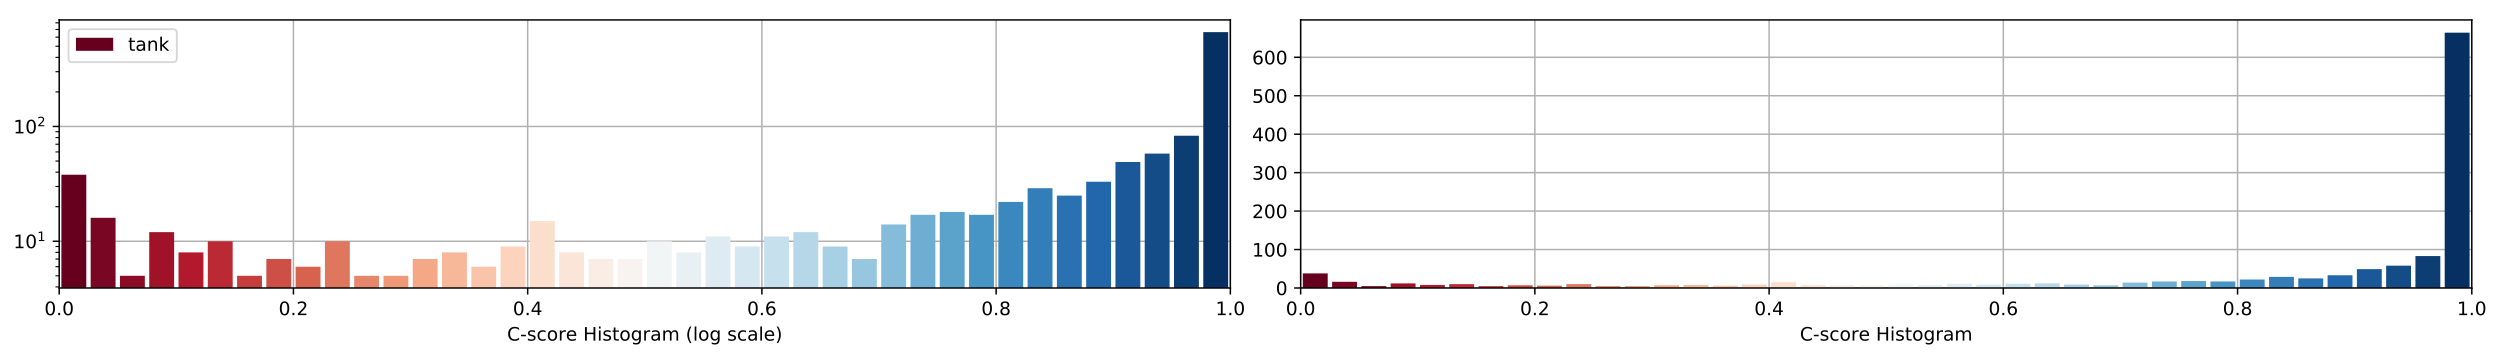 <?xml version="1.0" encoding="utf-8" standalone="no"?>
<!DOCTYPE svg PUBLIC "-//W3C//DTD SVG 1.1//EN"
  "http://www.w3.org/Graphics/SVG/1.1/DTD/svg11.dtd">
<!-- Created with matplotlib (https://matplotlib.org/) -->
<svg height="192.256pt" version="1.1" viewBox="0 0 1342.952 192.256" width="1342.952pt" xmlns="http://www.w3.org/2000/svg" xmlns:xlink="http://www.w3.org/1999/xlink">
 <defs>
  <style type="text/css">
*{stroke-linecap:butt;stroke-linejoin:round;}
  </style>
 </defs>
 <g id="figure_1">
  <g id="patch_1">
   <path d="M 0 192.256 
L 1342.952 192.256 
L 1342.952 0 
L 0 0 
z
" style="fill:#ffffff;"/>
  </g>
  <g id="axes_1">
   <g id="patch_2">
    <path d="M 31.8 154.7 
L 660.926 154.7 
L 660.926 10.7 
L 31.8 10.7 
z
" style="fill:#ffffff;"/>
   </g>
   <g id="matplotlib.axis_1">
    <g id="xtick_1">
     <g id="line2d_1">
      <path clip-path="url(#p70c5ce15f4)" d="M 31.8 154.7 
L 31.8 10.7 
" style="fill:none;stroke:#b0b0b0;stroke-linecap:square;stroke-width:0.8;"/>
     </g>
     <g id="line2d_2">
      <defs>
       <path d="M 0 0 
L 0 3.5 
" id="mbe2931ccbb" style="stroke:#000000;stroke-width:0.8;"/>
      </defs>
      <g>
       <use style="stroke:#000000;stroke-width:0.8;" x="31.8" xlink:href="#mbe2931ccbb" y="154.7"/>
      </g>
     </g>
     <g id="text_1">
      <!-- 0.0 -->
      <defs>
       <path d="M 31.781 66.406 
Q 24.172 66.406 20.328 58.906 
Q 16.5 51.422 16.5 36.375 
Q 16.5 21.391 20.328 13.891 
Q 24.172 6.391 31.781 6.391 
Q 39.453 6.391 43.281 13.891 
Q 47.125 21.391 47.125 36.375 
Q 47.125 51.422 43.281 58.906 
Q 39.453 66.406 31.781 66.406 
z
M 31.781 74.219 
Q 44.047 74.219 50.516 64.516 
Q 56.984 54.828 56.984 36.375 
Q 56.984 17.969 50.516 8.266 
Q 44.047 -1.422 31.781 -1.422 
Q 19.531 -1.422 13.062 8.266 
Q 6.594 17.969 6.594 36.375 
Q 6.594 54.828 13.062 64.516 
Q 19.531 74.219 31.781 74.219 
z
" id="DejaVuSans-48"/>
       <path d="M 10.688 12.406 
L 21 12.406 
L 21 0 
L 10.688 0 
z
" id="DejaVuSans-46"/>
      </defs>
      <g transform="translate(23.848 169.298)scale(0.1 -0.1)">
       <use xlink:href="#DejaVuSans-48"/>
       <use x="63.623" xlink:href="#DejaVuSans-46"/>
       <use x="95.41" xlink:href="#DejaVuSans-48"/>
      </g>
     </g>
    </g>
    <g id="xtick_2">
     <g id="line2d_3">
      <path clip-path="url(#p70c5ce15f4)" d="M 157.625 154.7 
L 157.625 10.7 
" style="fill:none;stroke:#b0b0b0;stroke-linecap:square;stroke-width:0.8;"/>
     </g>
     <g id="line2d_4">
      <g>
       <use style="stroke:#000000;stroke-width:0.8;" x="157.625" xlink:href="#mbe2931ccbb" y="154.7"/>
      </g>
     </g>
     <g id="text_2">
      <!-- 0.2 -->
      <defs>
       <path d="M 19.188 8.297 
L 53.609 8.297 
L 53.609 0 
L 7.328 0 
L 7.328 8.297 
Q 12.938 14.109 22.625 23.891 
Q 32.328 33.688 34.812 36.531 
Q 39.547 41.844 41.422 45.531 
Q 43.312 49.219 43.312 52.781 
Q 43.312 58.594 39.234 62.25 
Q 35.156 65.922 28.609 65.922 
Q 23.969 65.922 18.812 64.312 
Q 13.672 62.703 7.812 59.422 
L 7.812 69.391 
Q 13.766 71.781 18.938 73 
Q 24.125 74.219 28.422 74.219 
Q 39.75 74.219 46.484 68.547 
Q 53.219 62.891 53.219 53.422 
Q 53.219 48.922 51.531 44.891 
Q 49.859 40.875 45.406 35.406 
Q 44.188 33.984 37.641 27.219 
Q 31.109 20.453 19.188 8.297 
z
" id="DejaVuSans-50"/>
      </defs>
      <g transform="translate(149.674 169.298)scale(0.1 -0.1)">
       <use xlink:href="#DejaVuSans-48"/>
       <use x="63.623" xlink:href="#DejaVuSans-46"/>
       <use x="95.41" xlink:href="#DejaVuSans-50"/>
      </g>
     </g>
    </g>
    <g id="xtick_3">
     <g id="line2d_5">
      <path clip-path="url(#p70c5ce15f4)" d="M 283.45 154.7 
L 283.45 10.7 
" style="fill:none;stroke:#b0b0b0;stroke-linecap:square;stroke-width:0.8;"/>
     </g>
     <g id="line2d_6">
      <g>
       <use style="stroke:#000000;stroke-width:0.8;" x="283.45" xlink:href="#mbe2931ccbb" y="154.7"/>
      </g>
     </g>
     <g id="text_3">
      <!-- 0.4 -->
      <defs>
       <path d="M 37.797 64.312 
L 12.891 25.391 
L 37.797 25.391 
z
M 35.203 72.906 
L 47.609 72.906 
L 47.609 25.391 
L 58.016 25.391 
L 58.016 17.188 
L 47.609 17.188 
L 47.609 0 
L 37.797 0 
L 37.797 17.188 
L 4.891 17.188 
L 4.891 26.703 
z
" id="DejaVuSans-52"/>
      </defs>
      <g transform="translate(275.499 169.298)scale(0.1 -0.1)">
       <use xlink:href="#DejaVuSans-48"/>
       <use x="63.623" xlink:href="#DejaVuSans-46"/>
       <use x="95.41" xlink:href="#DejaVuSans-52"/>
      </g>
     </g>
    </g>
    <g id="xtick_4">
     <g id="line2d_7">
      <path clip-path="url(#p70c5ce15f4)" d="M 409.276 154.7 
L 409.276 10.7 
" style="fill:none;stroke:#b0b0b0;stroke-linecap:square;stroke-width:0.8;"/>
     </g>
     <g id="line2d_8">
      <g>
       <use style="stroke:#000000;stroke-width:0.8;" x="409.276" xlink:href="#mbe2931ccbb" y="154.7"/>
      </g>
     </g>
     <g id="text_4">
      <!-- 0.6 -->
      <defs>
       <path d="M 33.016 40.375 
Q 26.375 40.375 22.484 35.828 
Q 18.609 31.297 18.609 23.391 
Q 18.609 15.531 22.484 10.953 
Q 26.375 6.391 33.016 6.391 
Q 39.656 6.391 43.531 10.953 
Q 47.406 15.531 47.406 23.391 
Q 47.406 31.297 43.531 35.828 
Q 39.656 40.375 33.016 40.375 
z
M 52.594 71.297 
L 52.594 62.312 
Q 48.875 64.062 45.094 64.984 
Q 41.312 65.922 37.594 65.922 
Q 27.828 65.922 22.672 59.328 
Q 17.531 52.734 16.797 39.406 
Q 19.672 43.656 24.016 45.922 
Q 28.375 48.188 33.594 48.188 
Q 44.578 48.188 50.953 41.516 
Q 57.328 34.859 57.328 23.391 
Q 57.328 12.156 50.688 5.359 
Q 44.047 -1.422 33.016 -1.422 
Q 20.359 -1.422 13.672 8.266 
Q 6.984 17.969 6.984 36.375 
Q 6.984 53.656 15.188 63.938 
Q 23.391 74.219 37.203 74.219 
Q 40.922 74.219 44.703 73.484 
Q 48.484 72.75 52.594 71.297 
z
" id="DejaVuSans-54"/>
      </defs>
      <g transform="translate(401.324 169.298)scale(0.1 -0.1)">
       <use xlink:href="#DejaVuSans-48"/>
       <use x="63.623" xlink:href="#DejaVuSans-46"/>
       <use x="95.41" xlink:href="#DejaVuSans-54"/>
      </g>
     </g>
    </g>
    <g id="xtick_5">
     <g id="line2d_9">
      <path clip-path="url(#p70c5ce15f4)" d="M 535.101 154.7 
L 535.101 10.7 
" style="fill:none;stroke:#b0b0b0;stroke-linecap:square;stroke-width:0.8;"/>
     </g>
     <g id="line2d_10">
      <g>
       <use style="stroke:#000000;stroke-width:0.8;" x="535.101" xlink:href="#mbe2931ccbb" y="154.7"/>
      </g>
     </g>
     <g id="text_5">
      <!-- 0.8 -->
      <defs>
       <path d="M 31.781 34.625 
Q 24.75 34.625 20.719 30.859 
Q 16.703 27.094 16.703 20.516 
Q 16.703 13.922 20.719 10.156 
Q 24.75 6.391 31.781 6.391 
Q 38.812 6.391 42.859 10.172 
Q 46.922 13.969 46.922 20.516 
Q 46.922 27.094 42.891 30.859 
Q 38.875 34.625 31.781 34.625 
z
M 21.922 38.812 
Q 15.578 40.375 12.031 44.719 
Q 8.5 49.078 8.5 55.328 
Q 8.5 64.062 14.719 69.141 
Q 20.953 74.219 31.781 74.219 
Q 42.672 74.219 48.875 69.141 
Q 55.078 64.062 55.078 55.328 
Q 55.078 49.078 51.531 44.719 
Q 48 40.375 41.703 38.812 
Q 48.828 37.156 52.797 32.312 
Q 56.781 27.484 56.781 20.516 
Q 56.781 9.906 50.312 4.234 
Q 43.844 -1.422 31.781 -1.422 
Q 19.734 -1.422 13.25 4.234 
Q 6.781 9.906 6.781 20.516 
Q 6.781 27.484 10.781 32.312 
Q 14.797 37.156 21.922 38.812 
z
M 18.312 54.391 
Q 18.312 48.734 21.844 45.562 
Q 25.391 42.391 31.781 42.391 
Q 38.141 42.391 41.719 45.562 
Q 45.312 48.734 45.312 54.391 
Q 45.312 60.062 41.719 63.234 
Q 38.141 66.406 31.781 66.406 
Q 25.391 66.406 21.844 63.234 
Q 18.312 60.062 18.312 54.391 
z
" id="DejaVuSans-56"/>
      </defs>
      <g transform="translate(527.149 169.298)scale(0.1 -0.1)">
       <use xlink:href="#DejaVuSans-48"/>
       <use x="63.623" xlink:href="#DejaVuSans-46"/>
       <use x="95.41" xlink:href="#DejaVuSans-56"/>
      </g>
     </g>
    </g>
    <g id="xtick_6">
     <g id="line2d_11">
      <path clip-path="url(#p70c5ce15f4)" d="M 660.926 154.7 
L 660.926 10.7 
" style="fill:none;stroke:#b0b0b0;stroke-linecap:square;stroke-width:0.8;"/>
     </g>
     <g id="line2d_12">
      <g>
       <use style="stroke:#000000;stroke-width:0.8;" x="660.926" xlink:href="#mbe2931ccbb" y="154.7"/>
      </g>
     </g>
     <g id="text_6">
      <!-- 1.0 -->
      <defs>
       <path d="M 12.406 8.297 
L 28.516 8.297 
L 28.516 63.922 
L 10.984 60.406 
L 10.984 69.391 
L 28.422 72.906 
L 38.281 72.906 
L 38.281 8.297 
L 54.391 8.297 
L 54.391 0 
L 12.406 0 
z
" id="DejaVuSans-49"/>
      </defs>
      <g transform="translate(652.975 169.298)scale(0.1 -0.1)">
       <use xlink:href="#DejaVuSans-49"/>
       <use x="63.623" xlink:href="#DejaVuSans-46"/>
       <use x="95.41" xlink:href="#DejaVuSans-48"/>
      </g>
     </g>
    </g>
    <g id="text_7">
     <!-- C-score Histogram (log scale) -->
     <defs>
      <path d="M 64.406 67.281 
L 64.406 56.891 
Q 59.422 61.531 53.781 63.812 
Q 48.141 66.109 41.797 66.109 
Q 29.297 66.109 22.656 58.469 
Q 16.016 50.828 16.016 36.375 
Q 16.016 21.969 22.656 14.328 
Q 29.297 6.688 41.797 6.688 
Q 48.141 6.688 53.781 8.984 
Q 59.422 11.281 64.406 15.922 
L 64.406 5.609 
Q 59.234 2.094 53.438 0.328 
Q 47.656 -1.422 41.219 -1.422 
Q 24.656 -1.422 15.125 8.703 
Q 5.609 18.844 5.609 36.375 
Q 5.609 53.953 15.125 64.078 
Q 24.656 74.219 41.219 74.219 
Q 47.75 74.219 53.531 72.484 
Q 59.328 70.75 64.406 67.281 
z
" id="DejaVuSans-67"/>
      <path d="M 4.891 31.391 
L 31.203 31.391 
L 31.203 23.391 
L 4.891 23.391 
z
" id="DejaVuSans-45"/>
      <path d="M 44.281 53.078 
L 44.281 44.578 
Q 40.484 46.531 36.375 47.5 
Q 32.281 48.484 27.875 48.484 
Q 21.188 48.484 17.844 46.438 
Q 14.5 44.391 14.5 40.281 
Q 14.5 37.156 16.891 35.375 
Q 19.281 33.594 26.516 31.984 
L 29.594 31.297 
Q 39.156 29.25 43.188 25.516 
Q 47.219 21.781 47.219 15.094 
Q 47.219 7.469 41.188 3.016 
Q 35.156 -1.422 24.609 -1.422 
Q 20.219 -1.422 15.453 -0.562 
Q 10.688 0.297 5.422 2 
L 5.422 11.281 
Q 10.406 8.688 15.234 7.391 
Q 20.062 6.109 24.812 6.109 
Q 31.156 6.109 34.562 8.281 
Q 37.984 10.453 37.984 14.406 
Q 37.984 18.062 35.516 20.016 
Q 33.062 21.969 24.703 23.781 
L 21.578 24.516 
Q 13.234 26.266 9.516 29.906 
Q 5.812 33.547 5.812 39.891 
Q 5.812 47.609 11.281 51.797 
Q 16.75 56 26.812 56 
Q 31.781 56 36.172 55.266 
Q 40.578 54.547 44.281 53.078 
z
" id="DejaVuSans-115"/>
      <path d="M 48.781 52.594 
L 48.781 44.188 
Q 44.969 46.297 41.141 47.344 
Q 37.312 48.391 33.406 48.391 
Q 24.656 48.391 19.812 42.844 
Q 14.984 37.312 14.984 27.297 
Q 14.984 17.281 19.812 11.734 
Q 24.656 6.203 33.406 6.203 
Q 37.312 6.203 41.141 7.25 
Q 44.969 8.297 48.781 10.406 
L 48.781 2.094 
Q 45.016 0.344 40.984 -0.531 
Q 36.969 -1.422 32.422 -1.422 
Q 20.062 -1.422 12.781 6.344 
Q 5.516 14.109 5.516 27.297 
Q 5.516 40.672 12.859 48.328 
Q 20.219 56 33.016 56 
Q 37.156 56 41.109 55.141 
Q 45.062 54.297 48.781 52.594 
z
" id="DejaVuSans-99"/>
      <path d="M 30.609 48.391 
Q 23.391 48.391 19.188 42.75 
Q 14.984 37.109 14.984 27.297 
Q 14.984 17.484 19.156 11.844 
Q 23.344 6.203 30.609 6.203 
Q 37.797 6.203 41.984 11.859 
Q 46.188 17.531 46.188 27.297 
Q 46.188 37.016 41.984 42.703 
Q 37.797 48.391 30.609 48.391 
z
M 30.609 56 
Q 42.328 56 49.016 48.375 
Q 55.719 40.766 55.719 27.297 
Q 55.719 13.875 49.016 6.219 
Q 42.328 -1.422 30.609 -1.422 
Q 18.844 -1.422 12.172 6.219 
Q 5.516 13.875 5.516 27.297 
Q 5.516 40.766 12.172 48.375 
Q 18.844 56 30.609 56 
z
" id="DejaVuSans-111"/>
      <path d="M 41.109 46.297 
Q 39.594 47.172 37.812 47.578 
Q 36.031 48 33.891 48 
Q 26.266 48 22.188 43.047 
Q 18.109 38.094 18.109 28.812 
L 18.109 0 
L 9.078 0 
L 9.078 54.688 
L 18.109 54.688 
L 18.109 46.188 
Q 20.953 51.172 25.484 53.578 
Q 30.031 56 36.531 56 
Q 37.453 56 38.578 55.875 
Q 39.703 55.766 41.062 55.516 
z
" id="DejaVuSans-114"/>
      <path d="M 56.203 29.594 
L 56.203 25.203 
L 14.891 25.203 
Q 15.484 15.922 20.484 11.062 
Q 25.484 6.203 34.422 6.203 
Q 39.594 6.203 44.453 7.469 
Q 49.312 8.734 54.109 11.281 
L 54.109 2.781 
Q 49.266 0.734 44.188 -0.344 
Q 39.109 -1.422 33.891 -1.422 
Q 20.797 -1.422 13.156 6.188 
Q 5.516 13.812 5.516 26.812 
Q 5.516 40.234 12.766 48.109 
Q 20.016 56 32.328 56 
Q 43.359 56 49.781 48.891 
Q 56.203 41.797 56.203 29.594 
z
M 47.219 32.234 
Q 47.125 39.594 43.094 43.984 
Q 39.062 48.391 32.422 48.391 
Q 24.906 48.391 20.391 44.141 
Q 15.875 39.891 15.188 32.172 
z
" id="DejaVuSans-101"/>
      <path id="DejaVuSans-32"/>
      <path d="M 9.812 72.906 
L 19.672 72.906 
L 19.672 43.016 
L 55.516 43.016 
L 55.516 72.906 
L 65.375 72.906 
L 65.375 0 
L 55.516 0 
L 55.516 34.719 
L 19.672 34.719 
L 19.672 0 
L 9.812 0 
z
" id="DejaVuSans-72"/>
      <path d="M 9.422 54.688 
L 18.406 54.688 
L 18.406 0 
L 9.422 0 
z
M 9.422 75.984 
L 18.406 75.984 
L 18.406 64.594 
L 9.422 64.594 
z
" id="DejaVuSans-105"/>
      <path d="M 18.312 70.219 
L 18.312 54.688 
L 36.812 54.688 
L 36.812 47.703 
L 18.312 47.703 
L 18.312 18.016 
Q 18.312 11.328 20.141 9.422 
Q 21.969 7.516 27.594 7.516 
L 36.812 7.516 
L 36.812 0 
L 27.594 0 
Q 17.188 0 13.234 3.875 
Q 9.281 7.766 9.281 18.016 
L 9.281 47.703 
L 2.688 47.703 
L 2.688 54.688 
L 9.281 54.688 
L 9.281 70.219 
z
" id="DejaVuSans-116"/>
      <path d="M 45.406 27.984 
Q 45.406 37.75 41.375 43.109 
Q 37.359 48.484 30.078 48.484 
Q 22.859 48.484 18.828 43.109 
Q 14.797 37.75 14.797 27.984 
Q 14.797 18.266 18.828 12.891 
Q 22.859 7.516 30.078 7.516 
Q 37.359 7.516 41.375 12.891 
Q 45.406 18.266 45.406 27.984 
z
M 54.391 6.781 
Q 54.391 -7.172 48.188 -13.984 
Q 42 -20.797 29.203 -20.797 
Q 24.469 -20.797 20.266 -20.094 
Q 16.062 -19.391 12.109 -17.922 
L 12.109 -9.188 
Q 16.062 -11.328 19.922 -12.344 
Q 23.781 -13.375 27.781 -13.375 
Q 36.625 -13.375 41.016 -8.766 
Q 45.406 -4.156 45.406 5.172 
L 45.406 9.625 
Q 42.625 4.781 38.281 2.391 
Q 33.938 0 27.875 0 
Q 17.828 0 11.672 7.656 
Q 5.516 15.328 5.516 27.984 
Q 5.516 40.672 11.672 48.328 
Q 17.828 56 27.875 56 
Q 33.938 56 38.281 53.609 
Q 42.625 51.219 45.406 46.391 
L 45.406 54.688 
L 54.391 54.688 
z
" id="DejaVuSans-103"/>
      <path d="M 34.281 27.484 
Q 23.391 27.484 19.188 25 
Q 14.984 22.516 14.984 16.5 
Q 14.984 11.719 18.141 8.906 
Q 21.297 6.109 26.703 6.109 
Q 34.188 6.109 38.703 11.406 
Q 43.219 16.703 43.219 25.484 
L 43.219 27.484 
z
M 52.203 31.203 
L 52.203 0 
L 43.219 0 
L 43.219 8.297 
Q 40.141 3.328 35.547 0.953 
Q 30.953 -1.422 24.312 -1.422 
Q 15.922 -1.422 10.953 3.297 
Q 6 8.016 6 15.922 
Q 6 25.141 12.172 29.828 
Q 18.359 34.516 30.609 34.516 
L 43.219 34.516 
L 43.219 35.406 
Q 43.219 41.609 39.141 45 
Q 35.062 48.391 27.688 48.391 
Q 23 48.391 18.547 47.266 
Q 14.109 46.141 10.016 43.891 
L 10.016 52.203 
Q 14.938 54.109 19.578 55.047 
Q 24.219 56 28.609 56 
Q 40.484 56 46.344 49.844 
Q 52.203 43.703 52.203 31.203 
z
" id="DejaVuSans-97"/>
      <path d="M 52 44.188 
Q 55.375 50.25 60.062 53.125 
Q 64.75 56 71.094 56 
Q 79.641 56 84.281 50.016 
Q 88.922 44.047 88.922 33.016 
L 88.922 0 
L 79.891 0 
L 79.891 32.719 
Q 79.891 40.578 77.094 44.375 
Q 74.312 48.188 68.609 48.188 
Q 61.625 48.188 57.562 43.547 
Q 53.516 38.922 53.516 30.906 
L 53.516 0 
L 44.484 0 
L 44.484 32.719 
Q 44.484 40.625 41.703 44.406 
Q 38.922 48.188 33.109 48.188 
Q 26.219 48.188 22.156 43.531 
Q 18.109 38.875 18.109 30.906 
L 18.109 0 
L 9.078 0 
L 9.078 54.688 
L 18.109 54.688 
L 18.109 46.188 
Q 21.188 51.219 25.484 53.609 
Q 29.781 56 35.688 56 
Q 41.656 56 45.828 52.969 
Q 50 49.953 52 44.188 
z
" id="DejaVuSans-109"/>
      <path d="M 31 75.875 
Q 24.469 64.656 21.281 53.656 
Q 18.109 42.672 18.109 31.391 
Q 18.109 20.125 21.312 9.062 
Q 24.516 -2 31 -13.188 
L 23.188 -13.188 
Q 15.875 -1.703 12.234 9.375 
Q 8.594 20.453 8.594 31.391 
Q 8.594 42.281 12.203 53.312 
Q 15.828 64.359 23.188 75.875 
z
" id="DejaVuSans-40"/>
      <path d="M 9.422 75.984 
L 18.406 75.984 
L 18.406 0 
L 9.422 0 
z
" id="DejaVuSans-108"/>
      <path d="M 8.016 75.875 
L 15.828 75.875 
Q 23.141 64.359 26.781 53.312 
Q 30.422 42.281 30.422 31.391 
Q 30.422 20.453 26.781 9.375 
Q 23.141 -1.703 15.828 -13.188 
L 8.016 -13.188 
Q 14.5 -2 17.703 9.062 
Q 20.906 20.125 20.906 31.391 
Q 20.906 42.672 17.703 53.656 
Q 14.5 64.656 8.016 75.875 
z
" id="DejaVuSans-41"/>
     </defs>
     <g transform="translate(272.412 182.977)scale(0.1 -0.1)">
      <use xlink:href="#DejaVuSans-67"/>
      <use x="69.824" xlink:href="#DejaVuSans-45"/>
      <use x="105.908" xlink:href="#DejaVuSans-115"/>
      <use x="158.008" xlink:href="#DejaVuSans-99"/>
      <use x="212.988" xlink:href="#DejaVuSans-111"/>
      <use x="274.17" xlink:href="#DejaVuSans-114"/>
      <use x="315.252" xlink:href="#DejaVuSans-101"/>
      <use x="376.775" xlink:href="#DejaVuSans-32"/>
      <use x="408.562" xlink:href="#DejaVuSans-72"/>
      <use x="483.758" xlink:href="#DejaVuSans-105"/>
      <use x="511.541" xlink:href="#DejaVuSans-115"/>
      <use x="563.641" xlink:href="#DejaVuSans-116"/>
      <use x="602.85" xlink:href="#DejaVuSans-111"/>
      <use x="664.031" xlink:href="#DejaVuSans-103"/>
      <use x="727.508" xlink:href="#DejaVuSans-114"/>
      <use x="768.621" xlink:href="#DejaVuSans-97"/>
      <use x="829.9" xlink:href="#DejaVuSans-109"/>
      <use x="927.312" xlink:href="#DejaVuSans-32"/>
      <use x="959.1" xlink:href="#DejaVuSans-40"/>
      <use x="998.113" xlink:href="#DejaVuSans-108"/>
      <use x="1025.896" xlink:href="#DejaVuSans-111"/>
      <use x="1087.078" xlink:href="#DejaVuSans-103"/>
      <use x="1150.555" xlink:href="#DejaVuSans-32"/>
      <use x="1182.342" xlink:href="#DejaVuSans-115"/>
      <use x="1234.441" xlink:href="#DejaVuSans-99"/>
      <use x="1289.422" xlink:href="#DejaVuSans-97"/>
      <use x="1350.701" xlink:href="#DejaVuSans-108"/>
      <use x="1378.484" xlink:href="#DejaVuSans-101"/>
      <use x="1440.008" xlink:href="#DejaVuSans-41"/>
     </g>
    </g>
   </g>
   <g id="matplotlib.axis_2">
    <g id="ytick_1">
     <g id="line2d_13">
      <path clip-path="url(#p70c5ce15f4)" d="M 31.8 129.594 
L 660.926 129.594 
" style="fill:none;stroke:#b0b0b0;stroke-linecap:square;stroke-width:0.8;"/>
     </g>
     <g id="line2d_14">
      <defs>
       <path d="M 0 0 
L -3.5 0 
" id="m66f6672b4e" style="stroke:#000000;stroke-width:0.8;"/>
      </defs>
      <g>
       <use style="stroke:#000000;stroke-width:0.8;" x="31.8" xlink:href="#m66f6672b4e" y="129.594"/>
      </g>
     </g>
     <g id="text_8">
      <!-- $\mathdefault{10^{1}}$ -->
      <g transform="translate(7.2 133.393)scale(0.1 -0.1)">
       <use transform="translate(0 0.684)" xlink:href="#DejaVuSans-49"/>
       <use transform="translate(63.623 0.684)" xlink:href="#DejaVuSans-48"/>
       <use transform="translate(128.203 38.966)scale(0.7)" xlink:href="#DejaVuSans-49"/>
      </g>
     </g>
    </g>
    <g id="ytick_2">
     <g id="line2d_15">
      <path clip-path="url(#p70c5ce15f4)" d="M 31.8 67.938 
L 660.926 67.938 
" style="fill:none;stroke:#b0b0b0;stroke-linecap:square;stroke-width:0.8;"/>
     </g>
     <g id="line2d_16">
      <g>
       <use style="stroke:#000000;stroke-width:0.8;" x="31.8" xlink:href="#m66f6672b4e" y="67.938"/>
      </g>
     </g>
     <g id="text_9">
      <!-- $\mathdefault{10^{2}}$ -->
      <g transform="translate(7.2 71.737)scale(0.1 -0.1)">
       <use transform="translate(0 0.766)" xlink:href="#DejaVuSans-49"/>
       <use transform="translate(63.623 0.766)" xlink:href="#DejaVuSans-48"/>
       <use transform="translate(128.203 39.047)scale(0.7)" xlink:href="#DejaVuSans-50"/>
      </g>
     </g>
    </g>
    <g id="ytick_3">
     <g id="line2d_17">
      <defs>
       <path d="M 0 0 
L -2 0 
" id="m76bd818e7b" style="stroke:#000000;stroke-width:0.6;"/>
      </defs>
      <g>
       <use style="stroke:#000000;stroke-width:0.6;" x="31.8" xlink:href="#m76bd818e7b" y="154.13"/>
      </g>
     </g>
    </g>
    <g id="ytick_4">
     <g id="line2d_18">
      <g>
       <use style="stroke:#000000;stroke-width:0.6;" x="31.8" xlink:href="#m76bd818e7b" y="148.155"/>
      </g>
     </g>
    </g>
    <g id="ytick_5">
     <g id="line2d_19">
      <g>
       <use style="stroke:#000000;stroke-width:0.6;" x="31.8" xlink:href="#m76bd818e7b" y="143.273"/>
      </g>
     </g>
    </g>
    <g id="ytick_6">
     <g id="line2d_20">
      <g>
       <use style="stroke:#000000;stroke-width:0.6;" x="31.8" xlink:href="#m76bd818e7b" y="139.145"/>
      </g>
     </g>
    </g>
    <g id="ytick_7">
     <g id="line2d_21">
      <g>
       <use style="stroke:#000000;stroke-width:0.6;" x="31.8" xlink:href="#m76bd818e7b" y="135.569"/>
      </g>
     </g>
    </g>
    <g id="ytick_8">
     <g id="line2d_22">
      <g>
       <use style="stroke:#000000;stroke-width:0.6;" x="31.8" xlink:href="#m76bd818e7b" y="132.415"/>
      </g>
     </g>
    </g>
    <g id="ytick_9">
     <g id="line2d_23">
      <g>
       <use style="stroke:#000000;stroke-width:0.6;" x="31.8" xlink:href="#m76bd818e7b" y="111.034"/>
      </g>
     </g>
    </g>
    <g id="ytick_10">
     <g id="line2d_24">
      <g>
       <use style="stroke:#000000;stroke-width:0.6;" x="31.8" xlink:href="#m76bd818e7b" y="100.176"/>
      </g>
     </g>
    </g>
    <g id="ytick_11">
     <g id="line2d_25">
      <g>
       <use style="stroke:#000000;stroke-width:0.6;" x="31.8" xlink:href="#m76bd818e7b" y="92.473"/>
      </g>
     </g>
    </g>
    <g id="ytick_12">
     <g id="line2d_26">
      <g>
       <use style="stroke:#000000;stroke-width:0.6;" x="31.8" xlink:href="#m76bd818e7b" y="86.498"/>
      </g>
     </g>
    </g>
    <g id="ytick_13">
     <g id="line2d_27">
      <g>
       <use style="stroke:#000000;stroke-width:0.6;" x="31.8" xlink:href="#m76bd818e7b" y="81.616"/>
      </g>
     </g>
    </g>
    <g id="ytick_14">
     <g id="line2d_28">
      <g>
       <use style="stroke:#000000;stroke-width:0.6;" x="31.8" xlink:href="#m76bd818e7b" y="77.488"/>
      </g>
     </g>
    </g>
    <g id="ytick_15">
     <g id="line2d_29">
      <g>
       <use style="stroke:#000000;stroke-width:0.6;" x="31.8" xlink:href="#m76bd818e7b" y="73.913"/>
      </g>
     </g>
    </g>
    <g id="ytick_16">
     <g id="line2d_30">
      <g>
       <use style="stroke:#000000;stroke-width:0.6;" x="31.8" xlink:href="#m76bd818e7b" y="70.759"/>
      </g>
     </g>
    </g>
    <g id="ytick_17">
     <g id="line2d_31">
      <g>
       <use style="stroke:#000000;stroke-width:0.6;" x="31.8" xlink:href="#m76bd818e7b" y="49.377"/>
      </g>
     </g>
    </g>
    <g id="ytick_18">
     <g id="line2d_32">
      <g>
       <use style="stroke:#000000;stroke-width:0.6;" x="31.8" xlink:href="#m76bd818e7b" y="38.52"/>
      </g>
     </g>
    </g>
    <g id="ytick_19">
     <g id="line2d_33">
      <g>
       <use style="stroke:#000000;stroke-width:0.6;" x="31.8" xlink:href="#m76bd818e7b" y="30.817"/>
      </g>
     </g>
    </g>
    <g id="ytick_20">
     <g id="line2d_34">
      <g>
       <use style="stroke:#000000;stroke-width:0.6;" x="31.8" xlink:href="#m76bd818e7b" y="24.841"/>
      </g>
     </g>
    </g>
    <g id="ytick_21">
     <g id="line2d_35">
      <g>
       <use style="stroke:#000000;stroke-width:0.6;" x="31.8" xlink:href="#m76bd818e7b" y="19.959"/>
      </g>
     </g>
    </g>
    <g id="ytick_22">
     <g id="line2d_36">
      <g>
       <use style="stroke:#000000;stroke-width:0.6;" x="31.8" xlink:href="#m76bd818e7b" y="15.832"/>
      </g>
     </g>
    </g>
    <g id="ytick_23">
     <g id="line2d_37">
      <g>
       <use style="stroke:#000000;stroke-width:0.6;" x="31.8" xlink:href="#m76bd818e7b" y="12.256"/>
      </g>
     </g>
    </g>
   </g>
   <g id="patch_3">
    <path clip-path="url(#p70c5ce15f4)" d="M 32.98 61847.811 
L 46.349 61847.811 
L 46.349 93.847 
L 32.98 93.847 
z
" style="fill:#67001f;"/>
   </g>
   <g id="patch_4">
    <path clip-path="url(#p70c5ce15f4)" d="M 48.708 61847.811 
L 62.077 61847.811 
L 62.077 117.009 
L 48.708 117.009 
z
" style="fill:#790622;"/>
   </g>
   <g id="patch_5">
    <path clip-path="url(#p70c5ce15f4)" d="M 64.436 61847.811 
L 77.805 61847.811 
L 77.805 148.155 
L 64.436 148.155 
z
" style="fill:#8d0c25;"/>
   </g>
   <g id="patch_6">
    <path clip-path="url(#p70c5ce15f4)" d="M 80.164 61847.811 
L 93.533 61847.811 
L 93.533 124.712 
L 80.164 124.712 
z
" style="fill:#9f1228;"/>
   </g>
   <g id="patch_7">
    <path clip-path="url(#p70c5ce15f4)" d="M 95.892 61847.811 
L 109.261 61847.811 
L 109.261 135.569 
L 95.892 135.569 
z
" style="fill:#b3192c;"/>
   </g>
   <g id="patch_8">
    <path clip-path="url(#p70c5ce15f4)" d="M 111.62 61847.811 
L 124.989 61847.811 
L 124.989 129.594 
L 111.62 129.594 
z
" style="fill:#bb2a34;"/>
   </g>
   <g id="patch_9">
    <path clip-path="url(#p70c5ce15f4)" d="M 127.349 61847.811 
L 140.717 61847.811 
L 140.717 148.155 
L 127.349 148.155 
z
" style="fill:#c53e3d;"/>
   </g>
   <g id="patch_10">
    <path clip-path="url(#p70c5ce15f4)" d="M 143.077 61847.811 
L 156.446 61847.811 
L 156.446 139.145 
L 143.077 139.145 
z
" style="fill:#ce4f45;"/>
   </g>
   <g id="patch_11">
    <path clip-path="url(#p70c5ce15f4)" d="M 158.805 61847.811 
L 172.174 61847.811 
L 172.174 143.273 
L 158.805 143.273 
z
" style="fill:#d7634f;"/>
   </g>
   <g id="patch_12">
    <path clip-path="url(#p70c5ce15f4)" d="M 174.533 61847.811 
L 187.902 61847.811 
L 187.902 129.594 
L 174.533 129.594 
z
" style="fill:#df765e;"/>
   </g>
   <g id="patch_13">
    <path clip-path="url(#p70c5ce15f4)" d="M 190.261 61847.811 
L 203.63 61847.811 
L 203.63 148.155 
L 190.261 148.155 
z
" style="fill:#e6866a;"/>
   </g>
   <g id="patch_14">
    <path clip-path="url(#p70c5ce15f4)" d="M 205.989 61847.811 
L 219.358 61847.811 
L 219.358 148.155 
L 205.989 148.155 
z
" style="fill:#ef9979;"/>
   </g>
   <g id="patch_15">
    <path clip-path="url(#p70c5ce15f4)" d="M 221.717 61847.811 
L 235.086 61847.811 
L 235.086 139.145 
L 221.717 139.145 
z
" style="fill:#f5a886;"/>
   </g>
   <g id="patch_16">
    <path clip-path="url(#p70c5ce15f4)" d="M 237.446 61847.811 
L 250.815 61847.811 
L 250.815 135.569 
L 237.446 135.569 
z
" style="fill:#f7b799;"/>
   </g>
   <g id="patch_17">
    <path clip-path="url(#p70c5ce15f4)" d="M 253.174 61847.811 
L 266.543 61847.811 
L 266.543 143.273 
L 253.174 143.273 
z
" style="fill:#f9c4a9;"/>
   </g>
   <g id="patch_18">
    <path clip-path="url(#p70c5ce15f4)" d="M 268.902 61847.811 
L 282.271 61847.811 
L 282.271 132.415 
L 268.902 132.415 
z
" style="fill:#fcd3bc;"/>
   </g>
   <g id="patch_19">
    <path clip-path="url(#p70c5ce15f4)" d="M 284.63 61847.811 
L 297.999 61847.811 
L 297.999 118.737 
L 284.63 118.737 
z
" style="fill:#fcdecd;"/>
   </g>
   <g id="patch_20">
    <path clip-path="url(#p70c5ce15f4)" d="M 300.358 61847.811 
L 313.727 61847.811 
L 313.727 135.569 
L 300.358 135.569 
z
" style="fill:#fbe5d8;"/>
   </g>
   <g id="patch_21">
    <path clip-path="url(#p70c5ce15f4)" d="M 316.086 61847.811 
L 329.455 61847.811 
L 329.455 139.145 
L 316.086 139.145 
z
" style="fill:#f9ede5;"/>
   </g>
   <g id="patch_22">
    <path clip-path="url(#p70c5ce15f4)" d="M 331.815 61847.811 
L 345.183 61847.811 
L 345.183 139.145 
L 331.815 139.145 
z
" style="fill:#f8f3f0;"/>
   </g>
   <g id="patch_23">
    <path clip-path="url(#p70c5ce15f4)" d="M 347.543 61847.811 
L 360.912 61847.811 
L 360.912 129.594 
L 347.543 129.594 
z
" style="fill:#f2f5f6;"/>
   </g>
   <g id="patch_24">
    <path clip-path="url(#p70c5ce15f4)" d="M 363.271 61847.811 
L 376.64 61847.811 
L 376.64 135.569 
L 363.271 135.569 
z
" style="fill:#e9f0f4;"/>
   </g>
   <g id="patch_25">
    <path clip-path="url(#p70c5ce15f4)" d="M 378.999 61847.811 
L 392.368 61847.811 
L 392.368 127.042 
L 378.999 127.042 
z
" style="fill:#deebf2;"/>
   </g>
   <g id="patch_26">
    <path clip-path="url(#p70c5ce15f4)" d="M 394.727 61847.811 
L 408.096 61847.811 
L 408.096 132.415 
L 394.727 132.415 
z
" style="fill:#d5e7f1;"/>
   </g>
   <g id="patch_27">
    <path clip-path="url(#p70c5ce15f4)" d="M 410.455 61847.811 
L 423.824 61847.811 
L 423.824 127.042 
L 410.455 127.042 
z
" style="fill:#c7e0ed;"/>
   </g>
   <g id="patch_28">
    <path clip-path="url(#p70c5ce15f4)" d="M 426.183 61847.811 
L 439.552 61847.811 
L 439.552 124.712 
L 426.183 124.712 
z
" style="fill:#b6d7e8;"/>
   </g>
   <g id="patch_29">
    <path clip-path="url(#p70c5ce15f4)" d="M 441.912 61847.811 
L 455.281 61847.811 
L 455.281 132.415 
L 441.912 132.415 
z
" style="fill:#a7d0e4;"/>
   </g>
   <g id="patch_30">
    <path clip-path="url(#p70c5ce15f4)" d="M 457.64 61847.811 
L 471.009 61847.811 
L 471.009 139.145 
L 457.64 139.145 
z
" style="fill:#96c7df;"/>
   </g>
   <g id="patch_31">
    <path clip-path="url(#p70c5ce15f4)" d="M 473.368 61847.811 
L 486.737 61847.811 
L 486.737 120.584 
L 473.368 120.584 
z
" style="fill:#84bcd9;"/>
   </g>
   <g id="patch_32">
    <path clip-path="url(#p70c5ce15f4)" d="M 489.096 61847.811 
L 502.465 61847.811 
L 502.465 115.385 
L 489.096 115.385 
z
" style="fill:#6eaed2;"/>
   </g>
   <g id="patch_33">
    <path clip-path="url(#p70c5ce15f4)" d="M 504.824 61847.811 
L 518.193 61847.811 
L 518.193 113.855 
L 504.824 113.855 
z
" style="fill:#5ca3cb;"/>
   </g>
   <g id="patch_34">
    <path clip-path="url(#p70c5ce15f4)" d="M 520.552 61847.811 
L 533.921 61847.811 
L 533.921 115.385 
L 520.552 115.385 
z
" style="fill:#4695c4;"/>
   </g>
   <g id="patch_35">
    <path clip-path="url(#p70c5ce15f4)" d="M 536.281 61847.811 
L 549.65 61847.811 
L 549.65 108.481 
L 536.281 108.481 
z
" style="fill:#3b88be;"/>
   </g>
   <g id="patch_36">
    <path clip-path="url(#p70c5ce15f4)" d="M 552.009 61847.811 
L 565.378 61847.811 
L 565.378 101.084 
L 552.009 101.084 
z
" style="fill:#337eb8;"/>
   </g>
   <g id="patch_37">
    <path clip-path="url(#p70c5ce15f4)" d="M 567.737 61847.811 
L 581.106 61847.811 
L 581.106 105.058 
L 567.737 105.058 
z
" style="fill:#2a71b2;"/>
   </g>
   <g id="patch_38">
    <path clip-path="url(#p70c5ce15f4)" d="M 583.465 61847.811 
L 596.834 61847.811 
L 596.834 97.624 
L 583.465 97.624 
z
" style="fill:#2267ac;"/>
   </g>
   <g id="patch_39">
    <path clip-path="url(#p70c5ce15f4)" d="M 599.193 61847.811 
L 612.562 61847.811 
L 612.562 87.039 
L 599.193 87.039 
z
" style="fill:#1a5899;"/>
   </g>
   <g id="patch_40">
    <path clip-path="url(#p70c5ce15f4)" d="M 614.921 61847.811 
L 628.29 61847.811 
L 628.29 82.524 
L 614.921 82.524 
z
" style="fill:#134c87;"/>
   </g>
   <g id="patch_41">
    <path clip-path="url(#p70c5ce15f4)" d="M 630.65 61847.811 
L 644.018 61847.811 
L 644.018 72.927 
L 630.65 72.927 
z
" style="fill:#0c3d73;"/>
   </g>
   <g id="patch_42">
    <path clip-path="url(#p70c5ce15f4)" d="M 646.378 61847.811 
L 659.747 61847.811 
L 659.747 17.245 
L 646.378 17.245 
z
" style="fill:#053061;"/>
   </g>
   <g id="patch_43">
    <path d="M 31.8 154.7 
L 31.8 10.7 
" style="fill:none;stroke:#000000;stroke-linecap:square;stroke-linejoin:miter;stroke-width:0.8;"/>
   </g>
   <g id="patch_44">
    <path d="M 660.926 154.7 
L 660.926 10.7 
" style="fill:none;stroke:#000000;stroke-linecap:square;stroke-linejoin:miter;stroke-width:0.8;"/>
   </g>
   <g id="patch_45">
    <path d="M 31.8 154.7 
L 660.926 154.7 
" style="fill:none;stroke:#000000;stroke-linecap:square;stroke-linejoin:miter;stroke-width:0.8;"/>
   </g>
   <g id="patch_46">
    <path d="M 31.8 10.7 
L 660.926 10.7 
" style="fill:none;stroke:#000000;stroke-linecap:square;stroke-linejoin:miter;stroke-width:0.8;"/>
   </g>
   <g id="legend_1">
    <g id="patch_47">
     <path d="M 38.8 33.378 
L 92.977 33.378 
Q 94.977 33.378 94.977 31.378 
L 94.977 17.7 
Q 94.977 15.7 92.977 15.7 
L 38.8 15.7 
Q 36.8 15.7 36.8 17.7 
L 36.8 31.378 
Q 36.8 33.378 38.8 33.378 
z
" style="fill:#ffffff;opacity:0.8;stroke:#cccccc;stroke-linejoin:miter;"/>
    </g>
    <g id="patch_48">
     <path d="M 40.8 27.298 
L 60.8 27.298 
L 60.8 20.298 
L 40.8 20.298 
z
" style="fill:#67001f;"/>
    </g>
    <g id="text_10">
     <!-- tank -->
     <defs>
      <path d="M 54.891 33.016 
L 54.891 0 
L 45.906 0 
L 45.906 32.719 
Q 45.906 40.484 42.875 44.328 
Q 39.844 48.188 33.797 48.188 
Q 26.516 48.188 22.312 43.547 
Q 18.109 38.922 18.109 30.906 
L 18.109 0 
L 9.078 0 
L 9.078 54.688 
L 18.109 54.688 
L 18.109 46.188 
Q 21.344 51.125 25.703 53.562 
Q 30.078 56 35.797 56 
Q 45.219 56 50.047 50.172 
Q 54.891 44.344 54.891 33.016 
z
" id="DejaVuSans-110"/>
      <path d="M 9.078 75.984 
L 18.109 75.984 
L 18.109 31.109 
L 44.922 54.688 
L 56.391 54.688 
L 27.391 29.109 
L 57.625 0 
L 45.906 0 
L 18.109 26.703 
L 18.109 0 
L 9.078 0 
z
" id="DejaVuSans-107"/>
     </defs>
     <g transform="translate(68.8 27.298)scale(0.1 -0.1)">
      <use xlink:href="#DejaVuSans-116"/>
      <use x="39.209" xlink:href="#DejaVuSans-97"/>
      <use x="100.488" xlink:href="#DejaVuSans-110"/>
      <use x="163.867" xlink:href="#DejaVuSans-107"/>
     </g>
    </g>
   </g>
  </g>
  <g id="axes_2">
   <g id="patch_49">
    <path d="M 698.674 154.7 
L 1327.8 154.7 
L 1327.8 10.7 
L 698.674 10.7 
z
" style="fill:#ffffff;"/>
   </g>
   <g id="matplotlib.axis_3">
    <g id="xtick_7">
     <g id="line2d_38">
      <path clip-path="url(#p0c0f39a8cb)" d="M 698.674 154.7 
L 698.674 10.7 
" style="fill:none;stroke:#b0b0b0;stroke-linecap:square;stroke-width:0.8;"/>
     </g>
     <g id="line2d_39">
      <g>
       <use style="stroke:#000000;stroke-width:0.8;" x="698.674" xlink:href="#mbe2931ccbb" y="154.7"/>
      </g>
     </g>
     <g id="text_11">
      <!-- 0.0 -->
      <g transform="translate(690.722 169.298)scale(0.1 -0.1)">
       <use xlink:href="#DejaVuSans-48"/>
       <use x="63.623" xlink:href="#DejaVuSans-46"/>
       <use x="95.41" xlink:href="#DejaVuSans-48"/>
      </g>
     </g>
    </g>
    <g id="xtick_8">
     <g id="line2d_40">
      <path clip-path="url(#p0c0f39a8cb)" d="M 824.499 154.7 
L 824.499 10.7 
" style="fill:none;stroke:#b0b0b0;stroke-linecap:square;stroke-width:0.8;"/>
     </g>
     <g id="line2d_41">
      <g>
       <use style="stroke:#000000;stroke-width:0.8;" x="824.499" xlink:href="#mbe2931ccbb" y="154.7"/>
      </g>
     </g>
     <g id="text_12">
      <!-- 0.2 -->
      <g transform="translate(816.547 169.298)scale(0.1 -0.1)">
       <use xlink:href="#DejaVuSans-48"/>
       <use x="63.623" xlink:href="#DejaVuSans-46"/>
       <use x="95.41" xlink:href="#DejaVuSans-50"/>
      </g>
     </g>
    </g>
    <g id="xtick_9">
     <g id="line2d_42">
      <path clip-path="url(#p0c0f39a8cb)" d="M 950.324 154.7 
L 950.324 10.7 
" style="fill:none;stroke:#b0b0b0;stroke-linecap:square;stroke-width:0.8;"/>
     </g>
     <g id="line2d_43">
      <g>
       <use style="stroke:#000000;stroke-width:0.8;" x="950.324" xlink:href="#mbe2931ccbb" y="154.7"/>
      </g>
     </g>
     <g id="text_13">
      <!-- 0.4 -->
      <g transform="translate(942.373 169.298)scale(0.1 -0.1)">
       <use xlink:href="#DejaVuSans-48"/>
       <use x="63.623" xlink:href="#DejaVuSans-46"/>
       <use x="95.41" xlink:href="#DejaVuSans-52"/>
      </g>
     </g>
    </g>
    <g id="xtick_10">
     <g id="line2d_44">
      <path clip-path="url(#p0c0f39a8cb)" d="M 1076.15 154.7 
L 1076.15 10.7 
" style="fill:none;stroke:#b0b0b0;stroke-linecap:square;stroke-width:0.8;"/>
     </g>
     <g id="line2d_45">
      <g>
       <use style="stroke:#000000;stroke-width:0.8;" x="1076.15" xlink:href="#mbe2931ccbb" y="154.7"/>
      </g>
     </g>
     <g id="text_14">
      <!-- 0.6 -->
      <g transform="translate(1068.198 169.298)scale(0.1 -0.1)">
       <use xlink:href="#DejaVuSans-48"/>
       <use x="63.623" xlink:href="#DejaVuSans-46"/>
       <use x="95.41" xlink:href="#DejaVuSans-54"/>
      </g>
     </g>
    </g>
    <g id="xtick_11">
     <g id="line2d_46">
      <path clip-path="url(#p0c0f39a8cb)" d="M 1201.975 154.7 
L 1201.975 10.7 
" style="fill:none;stroke:#b0b0b0;stroke-linecap:square;stroke-width:0.8;"/>
     </g>
     <g id="line2d_47">
      <g>
       <use style="stroke:#000000;stroke-width:0.8;" x="1201.975" xlink:href="#mbe2931ccbb" y="154.7"/>
      </g>
     </g>
     <g id="text_15">
      <!-- 0.8 -->
      <g transform="translate(1194.023 169.298)scale(0.1 -0.1)">
       <use xlink:href="#DejaVuSans-48"/>
       <use x="63.623" xlink:href="#DejaVuSans-46"/>
       <use x="95.41" xlink:href="#DejaVuSans-56"/>
      </g>
     </g>
    </g>
    <g id="xtick_12">
     <g id="line2d_48">
      <path clip-path="url(#p0c0f39a8cb)" d="M 1327.8 154.7 
L 1327.8 10.7 
" style="fill:none;stroke:#b0b0b0;stroke-linecap:square;stroke-width:0.8;"/>
     </g>
     <g id="line2d_49">
      <g>
       <use style="stroke:#000000;stroke-width:0.8;" x="1327.8" xlink:href="#mbe2931ccbb" y="154.7"/>
      </g>
     </g>
     <g id="text_16">
      <!-- 1.0 -->
      <g transform="translate(1319.848 169.298)scale(0.1 -0.1)">
       <use xlink:href="#DejaVuSans-49"/>
       <use x="63.623" xlink:href="#DejaVuSans-46"/>
       <use x="95.41" xlink:href="#DejaVuSans-48"/>
      </g>
     </g>
    </g>
    <g id="text_17">
     <!-- C-score Histogram -->
     <g transform="translate(966.871 182.977)scale(0.1 -0.1)">
      <use xlink:href="#DejaVuSans-67"/>
      <use x="69.824" xlink:href="#DejaVuSans-45"/>
      <use x="105.908" xlink:href="#DejaVuSans-115"/>
      <use x="158.008" xlink:href="#DejaVuSans-99"/>
      <use x="212.988" xlink:href="#DejaVuSans-111"/>
      <use x="274.17" xlink:href="#DejaVuSans-114"/>
      <use x="315.252" xlink:href="#DejaVuSans-101"/>
      <use x="376.775" xlink:href="#DejaVuSans-32"/>
      <use x="408.562" xlink:href="#DejaVuSans-72"/>
      <use x="483.758" xlink:href="#DejaVuSans-105"/>
      <use x="511.541" xlink:href="#DejaVuSans-115"/>
      <use x="563.641" xlink:href="#DejaVuSans-116"/>
      <use x="602.85" xlink:href="#DejaVuSans-111"/>
      <use x="664.031" xlink:href="#DejaVuSans-103"/>
      <use x="727.508" xlink:href="#DejaVuSans-114"/>
      <use x="768.621" xlink:href="#DejaVuSans-97"/>
      <use x="829.9" xlink:href="#DejaVuSans-109"/>
     </g>
    </g>
   </g>
   <g id="matplotlib.axis_4">
    <g id="ytick_24">
     <g id="line2d_50">
      <path clip-path="url(#p0c0f39a8cb)" d="M 698.674 154.7 
L 1327.8 154.7 
" style="fill:none;stroke:#b0b0b0;stroke-linecap:square;stroke-width:0.8;"/>
     </g>
     <g id="line2d_51">
      <g>
       <use style="stroke:#000000;stroke-width:0.8;" x="698.674" xlink:href="#m66f6672b4e" y="154.7"/>
      </g>
     </g>
     <g id="text_18">
      <!-- 0 -->
      <g transform="translate(685.311 158.499)scale(0.1 -0.1)">
       <use xlink:href="#DejaVuSans-48"/>
      </g>
     </g>
    </g>
    <g id="ytick_25">
     <g id="line2d_52">
      <path clip-path="url(#p0c0f39a8cb)" d="M 698.674 134.046 
L 1327.8 134.046 
" style="fill:none;stroke:#b0b0b0;stroke-linecap:square;stroke-width:0.8;"/>
     </g>
     <g id="line2d_53">
      <g>
       <use style="stroke:#000000;stroke-width:0.8;" x="698.674" xlink:href="#m66f6672b4e" y="134.046"/>
      </g>
     </g>
     <g id="text_19">
      <!-- 100 -->
      <g transform="translate(672.586 137.845)scale(0.1 -0.1)">
       <use xlink:href="#DejaVuSans-49"/>
       <use x="63.623" xlink:href="#DejaVuSans-48"/>
       <use x="127.246" xlink:href="#DejaVuSans-48"/>
      </g>
     </g>
    </g>
    <g id="ytick_26">
     <g id="line2d_54">
      <path clip-path="url(#p0c0f39a8cb)" d="M 698.674 113.392 
L 1327.8 113.392 
" style="fill:none;stroke:#b0b0b0;stroke-linecap:square;stroke-width:0.8;"/>
     </g>
     <g id="line2d_55">
      <g>
       <use style="stroke:#000000;stroke-width:0.8;" x="698.674" xlink:href="#m66f6672b4e" y="113.392"/>
      </g>
     </g>
     <g id="text_20">
      <!-- 200 -->
      <g transform="translate(672.586 117.191)scale(0.1 -0.1)">
       <use xlink:href="#DejaVuSans-50"/>
       <use x="63.623" xlink:href="#DejaVuSans-48"/>
       <use x="127.246" xlink:href="#DejaVuSans-48"/>
      </g>
     </g>
    </g>
    <g id="ytick_27">
     <g id="line2d_56">
      <path clip-path="url(#p0c0f39a8cb)" d="M 698.674 92.738 
L 1327.8 92.738 
" style="fill:none;stroke:#b0b0b0;stroke-linecap:square;stroke-width:0.8;"/>
     </g>
     <g id="line2d_57">
      <g>
       <use style="stroke:#000000;stroke-width:0.8;" x="698.674" xlink:href="#m66f6672b4e" y="92.738"/>
      </g>
     </g>
     <g id="text_21">
      <!-- 300 -->
      <defs>
       <path d="M 40.578 39.312 
Q 47.656 37.797 51.625 33 
Q 55.609 28.219 55.609 21.188 
Q 55.609 10.406 48.188 4.484 
Q 40.766 -1.422 27.094 -1.422 
Q 22.516 -1.422 17.656 -0.516 
Q 12.797 0.391 7.625 2.203 
L 7.625 11.719 
Q 11.719 9.328 16.594 8.109 
Q 21.484 6.891 26.812 6.891 
Q 36.078 6.891 40.938 10.547 
Q 45.797 14.203 45.797 21.188 
Q 45.797 27.641 41.281 31.266 
Q 36.766 34.906 28.719 34.906 
L 20.219 34.906 
L 20.219 43.016 
L 29.109 43.016 
Q 36.375 43.016 40.234 45.922 
Q 44.094 48.828 44.094 54.297 
Q 44.094 59.906 40.109 62.906 
Q 36.141 65.922 28.719 65.922 
Q 24.656 65.922 20.016 65.031 
Q 15.375 64.156 9.812 62.312 
L 9.812 71.094 
Q 15.438 72.656 20.344 73.438 
Q 25.25 74.219 29.594 74.219 
Q 40.828 74.219 47.359 69.109 
Q 53.906 64.016 53.906 55.328 
Q 53.906 49.266 50.438 45.094 
Q 46.969 40.922 40.578 39.312 
z
" id="DejaVuSans-51"/>
      </defs>
      <g transform="translate(672.586 96.537)scale(0.1 -0.1)">
       <use xlink:href="#DejaVuSans-51"/>
       <use x="63.623" xlink:href="#DejaVuSans-48"/>
       <use x="127.246" xlink:href="#DejaVuSans-48"/>
      </g>
     </g>
    </g>
    <g id="ytick_28">
     <g id="line2d_58">
      <path clip-path="url(#p0c0f39a8cb)" d="M 698.674 72.084 
L 1327.8 72.084 
" style="fill:none;stroke:#b0b0b0;stroke-linecap:square;stroke-width:0.8;"/>
     </g>
     <g id="line2d_59">
      <g>
       <use style="stroke:#000000;stroke-width:0.8;" x="698.674" xlink:href="#m66f6672b4e" y="72.084"/>
      </g>
     </g>
     <g id="text_22">
      <!-- 400 -->
      <g transform="translate(672.586 75.883)scale(0.1 -0.1)">
       <use xlink:href="#DejaVuSans-52"/>
       <use x="63.623" xlink:href="#DejaVuSans-48"/>
       <use x="127.246" xlink:href="#DejaVuSans-48"/>
      </g>
     </g>
    </g>
    <g id="ytick_29">
     <g id="line2d_60">
      <path clip-path="url(#p0c0f39a8cb)" d="M 698.674 51.43 
L 1327.8 51.43 
" style="fill:none;stroke:#b0b0b0;stroke-linecap:square;stroke-width:0.8;"/>
     </g>
     <g id="line2d_61">
      <g>
       <use style="stroke:#000000;stroke-width:0.8;" x="698.674" xlink:href="#m66f6672b4e" y="51.43"/>
      </g>
     </g>
     <g id="text_23">
      <!-- 500 -->
      <defs>
       <path d="M 10.797 72.906 
L 49.516 72.906 
L 49.516 64.594 
L 19.828 64.594 
L 19.828 46.734 
Q 21.969 47.469 24.109 47.828 
Q 26.266 48.188 28.422 48.188 
Q 40.625 48.188 47.75 41.5 
Q 54.891 34.812 54.891 23.391 
Q 54.891 11.625 47.562 5.094 
Q 40.234 -1.422 26.906 -1.422 
Q 22.312 -1.422 17.547 -0.641 
Q 12.797 0.141 7.719 1.703 
L 7.719 11.625 
Q 12.109 9.234 16.797 8.062 
Q 21.484 6.891 26.703 6.891 
Q 35.156 6.891 40.078 11.328 
Q 45.016 15.766 45.016 23.391 
Q 45.016 31 40.078 35.438 
Q 35.156 39.891 26.703 39.891 
Q 22.75 39.891 18.812 39.016 
Q 14.891 38.141 10.797 36.281 
z
" id="DejaVuSans-53"/>
      </defs>
      <g transform="translate(672.586 55.229)scale(0.1 -0.1)">
       <use xlink:href="#DejaVuSans-53"/>
       <use x="63.623" xlink:href="#DejaVuSans-48"/>
       <use x="127.246" xlink:href="#DejaVuSans-48"/>
      </g>
     </g>
    </g>
    <g id="ytick_30">
     <g id="line2d_62">
      <path clip-path="url(#p0c0f39a8cb)" d="M 698.674 30.776 
L 1327.8 30.776 
" style="fill:none;stroke:#b0b0b0;stroke-linecap:square;stroke-width:0.8;"/>
     </g>
     <g id="line2d_63">
      <g>
       <use style="stroke:#000000;stroke-width:0.8;" x="698.674" xlink:href="#m66f6672b4e" y="30.776"/>
      </g>
     </g>
     <g id="text_24">
      <!-- 600 -->
      <g transform="translate(672.586 34.575)scale(0.1 -0.1)">
       <use xlink:href="#DejaVuSans-54"/>
       <use x="63.623" xlink:href="#DejaVuSans-48"/>
       <use x="127.246" xlink:href="#DejaVuSans-48"/>
      </g>
     </g>
    </g>
   </g>
   <g id="patch_50">
    <path clip-path="url(#p0c0f39a8cb)" d="M 699.853 154.7 
L 713.222 154.7 
L 713.222 146.851 
L 699.853 146.851 
z
" style="fill:#67001f;"/>
   </g>
   <g id="patch_51">
    <path clip-path="url(#p0c0f39a8cb)" d="M 715.582 154.7 
L 728.95 154.7 
L 728.95 151.395 
L 715.582 151.395 
z
" style="fill:#790622;"/>
   </g>
   <g id="patch_52">
    <path clip-path="url(#p0c0f39a8cb)" d="M 731.31 154.7 
L 744.679 154.7 
L 744.679 153.667 
L 731.31 153.667 
z
" style="fill:#8d0c25;"/>
   </g>
   <g id="patch_53">
    <path clip-path="url(#p0c0f39a8cb)" d="M 747.038 154.7 
L 760.407 154.7 
L 760.407 152.222 
L 747.038 152.222 
z
" style="fill:#9f1228;"/>
   </g>
   <g id="patch_54">
    <path clip-path="url(#p0c0f39a8cb)" d="M 762.766 154.7 
L 776.135 154.7 
L 776.135 153.048 
L 762.766 153.048 
z
" style="fill:#b3192c;"/>
   </g>
   <g id="patch_55">
    <path clip-path="url(#p0c0f39a8cb)" d="M 778.494 154.7 
L 791.863 154.7 
L 791.863 152.635 
L 778.494 152.635 
z
" style="fill:#bb2a34;"/>
   </g>
   <g id="patch_56">
    <path clip-path="url(#p0c0f39a8cb)" d="M 794.222 154.7 
L 807.591 154.7 
L 807.591 153.667 
L 794.222 153.667 
z
" style="fill:#c53e3d;"/>
   </g>
   <g id="patch_57">
    <path clip-path="url(#p0c0f39a8cb)" d="M 809.95 154.7 
L 823.319 154.7 
L 823.319 153.254 
L 809.95 153.254 
z
" style="fill:#ce4f45;"/>
   </g>
   <g id="patch_58">
    <path clip-path="url(#p0c0f39a8cb)" d="M 825.679 154.7 
L 839.048 154.7 
L 839.048 153.461 
L 825.679 153.461 
z
" style="fill:#d7634f;"/>
   </g>
   <g id="patch_59">
    <path clip-path="url(#p0c0f39a8cb)" d="M 841.407 154.7 
L 854.776 154.7 
L 854.776 152.635 
L 841.407 152.635 
z
" style="fill:#df765e;"/>
   </g>
   <g id="patch_60">
    <path clip-path="url(#p0c0f39a8cb)" d="M 857.135 154.7 
L 870.504 154.7 
L 870.504 153.667 
L 857.135 153.667 
z
" style="fill:#e6866a;"/>
   </g>
   <g id="patch_61">
    <path clip-path="url(#p0c0f39a8cb)" d="M 872.863 154.7 
L 886.232 154.7 
L 886.232 153.667 
L 872.863 153.667 
z
" style="fill:#ef9979;"/>
   </g>
   <g id="patch_62">
    <path clip-path="url(#p0c0f39a8cb)" d="M 888.591 154.7 
L 901.96 154.7 
L 901.96 153.254 
L 888.591 153.254 
z
" style="fill:#f5a886;"/>
   </g>
   <g id="patch_63">
    <path clip-path="url(#p0c0f39a8cb)" d="M 904.319 154.7 
L 917.688 154.7 
L 917.688 153.048 
L 904.319 153.048 
z
" style="fill:#f7b799;"/>
   </g>
   <g id="patch_64">
    <path clip-path="url(#p0c0f39a8cb)" d="M 920.048 154.7 
L 933.417 154.7 
L 933.417 153.461 
L 920.048 153.461 
z
" style="fill:#f9c4a9;"/>
   </g>
   <g id="patch_65">
    <path clip-path="url(#p0c0f39a8cb)" d="M 935.776 154.7 
L 949.145 154.7 
L 949.145 152.841 
L 935.776 152.841 
z
" style="fill:#fcd3bc;"/>
   </g>
   <g id="patch_66">
    <path clip-path="url(#p0c0f39a8cb)" d="M 951.504 154.7 
L 964.873 154.7 
L 964.873 151.602 
L 951.504 151.602 
z
" style="fill:#fcdecd;"/>
   </g>
   <g id="patch_67">
    <path clip-path="url(#p0c0f39a8cb)" d="M 967.232 154.7 
L 980.601 154.7 
L 980.601 153.048 
L 967.232 153.048 
z
" style="fill:#fbe5d8;"/>
   </g>
   <g id="patch_68">
    <path clip-path="url(#p0c0f39a8cb)" d="M 982.96 154.7 
L 996.329 154.7 
L 996.329 153.254 
L 982.96 153.254 
z
" style="fill:#f9ede5;"/>
   </g>
   <g id="patch_69">
    <path clip-path="url(#p0c0f39a8cb)" d="M 998.688 154.7 
L 1012.057 154.7 
L 1012.057 153.254 
L 998.688 153.254 
z
" style="fill:#f8f3f0;"/>
   </g>
   <g id="patch_70">
    <path clip-path="url(#p0c0f39a8cb)" d="M 1014.417 154.7 
L 1027.785 154.7 
L 1027.785 152.635 
L 1014.417 152.635 
z
" style="fill:#f2f5f6;"/>
   </g>
   <g id="patch_71">
    <path clip-path="url(#p0c0f39a8cb)" d="M 1030.145 154.7 
L 1043.514 154.7 
L 1043.514 153.048 
L 1030.145 153.048 
z
" style="fill:#e9f0f4;"/>
   </g>
   <g id="patch_72">
    <path clip-path="url(#p0c0f39a8cb)" d="M 1045.873 154.7 
L 1059.242 154.7 
L 1059.242 152.428 
L 1045.873 152.428 
z
" style="fill:#deebf2;"/>
   </g>
   <g id="patch_73">
    <path clip-path="url(#p0c0f39a8cb)" d="M 1061.601 154.7 
L 1074.97 154.7 
L 1074.97 152.841 
L 1061.601 152.841 
z
" style="fill:#d5e7f1;"/>
   </g>
   <g id="patch_74">
    <path clip-path="url(#p0c0f39a8cb)" d="M 1077.329 154.7 
L 1090.698 154.7 
L 1090.698 152.428 
L 1077.329 152.428 
z
" style="fill:#c7e0ed;"/>
   </g>
   <g id="patch_75">
    <path clip-path="url(#p0c0f39a8cb)" d="M 1093.057 154.7 
L 1106.426 154.7 
L 1106.426 152.222 
L 1093.057 152.222 
z
" style="fill:#b6d7e8;"/>
   </g>
   <g id="patch_76">
    <path clip-path="url(#p0c0f39a8cb)" d="M 1108.785 154.7 
L 1122.154 154.7 
L 1122.154 152.841 
L 1108.785 152.841 
z
" style="fill:#a7d0e4;"/>
   </g>
   <g id="patch_77">
    <path clip-path="url(#p0c0f39a8cb)" d="M 1124.514 154.7 
L 1137.883 154.7 
L 1137.883 153.254 
L 1124.514 153.254 
z
" style="fill:#96c7df;"/>
   </g>
   <g id="patch_78">
    <path clip-path="url(#p0c0f39a8cb)" d="M 1140.242 154.7 
L 1153.611 154.7 
L 1153.611 151.808 
L 1140.242 151.808 
z
" style="fill:#84bcd9;"/>
   </g>
   <g id="patch_79">
    <path clip-path="url(#p0c0f39a8cb)" d="M 1155.97 154.7 
L 1169.339 154.7 
L 1169.339 151.189 
L 1155.97 151.189 
z
" style="fill:#6eaed2;"/>
   </g>
   <g id="patch_80">
    <path clip-path="url(#p0c0f39a8cb)" d="M 1171.698 154.7 
L 1185.067 154.7 
L 1185.067 150.982 
L 1171.698 150.982 
z
" style="fill:#5ca3cb;"/>
   </g>
   <g id="patch_81">
    <path clip-path="url(#p0c0f39a8cb)" d="M 1187.426 154.7 
L 1200.795 154.7 
L 1200.795 151.189 
L 1187.426 151.189 
z
" style="fill:#4695c4;"/>
   </g>
   <g id="patch_82">
    <path clip-path="url(#p0c0f39a8cb)" d="M 1203.154 154.7 
L 1216.523 154.7 
L 1216.523 150.156 
L 1203.154 150.156 
z
" style="fill:#3b88be;"/>
   </g>
   <g id="patch_83">
    <path clip-path="url(#p0c0f39a8cb)" d="M 1218.883 154.7 
L 1232.251 154.7 
L 1232.251 148.71 
L 1218.883 148.71 
z
" style="fill:#337eb8;"/>
   </g>
   <g id="patch_84">
    <path clip-path="url(#p0c0f39a8cb)" d="M 1234.611 154.7 
L 1247.98 154.7 
L 1247.98 149.536 
L 1234.611 149.536 
z
" style="fill:#2a71b2;"/>
   </g>
   <g id="patch_85">
    <path clip-path="url(#p0c0f39a8cb)" d="M 1250.339 154.7 
L 1263.708 154.7 
L 1263.708 147.884 
L 1250.339 147.884 
z
" style="fill:#2267ac;"/>
   </g>
   <g id="patch_86">
    <path clip-path="url(#p0c0f39a8cb)" d="M 1266.067 154.7 
L 1279.436 154.7 
L 1279.436 144.58 
L 1266.067 144.58 
z
" style="fill:#1a5899;"/>
   </g>
   <g id="patch_87">
    <path clip-path="url(#p0c0f39a8cb)" d="M 1281.795 154.7 
L 1295.164 154.7 
L 1295.164 142.721 
L 1281.795 142.721 
z
" style="fill:#134c87;"/>
   </g>
   <g id="patch_88">
    <path clip-path="url(#p0c0f39a8cb)" d="M 1297.523 154.7 
L 1310.892 154.7 
L 1310.892 137.557 
L 1297.523 137.557 
z
" style="fill:#0c3d73;"/>
   </g>
   <g id="patch_89">
    <path clip-path="url(#p0c0f39a8cb)" d="M 1313.251 154.7 
L 1326.62 154.7 
L 1326.62 17.557 
L 1313.251 17.557 
z
" style="fill:#053061;"/>
   </g>
   <g id="patch_90">
    <path d="M 698.674 154.7 
L 698.674 10.7 
" style="fill:none;stroke:#000000;stroke-linecap:square;stroke-linejoin:miter;stroke-width:0.8;"/>
   </g>
   <g id="patch_91">
    <path d="M 1327.8 154.7 
L 1327.8 10.7 
" style="fill:none;stroke:#000000;stroke-linecap:square;stroke-linejoin:miter;stroke-width:0.8;"/>
   </g>
   <g id="patch_92">
    <path d="M 698.674 154.7 
L 1327.8 154.7 
" style="fill:none;stroke:#000000;stroke-linecap:square;stroke-linejoin:miter;stroke-width:0.8;"/>
   </g>
   <g id="patch_93">
    <path d="M 698.674 10.7 
L 1327.8 10.7 
" style="fill:none;stroke:#000000;stroke-linecap:square;stroke-linejoin:miter;stroke-width:0.8;"/>
   </g>
  </g>
 </g>
 <defs>
  <clipPath id="p70c5ce15f4">
   <rect height="144" width="629.126" x="31.8" y="10.7"/>
  </clipPath>
  <clipPath id="p0c0f39a8cb">
   <rect height="144" width="629.126" x="698.674" y="10.7"/>
  </clipPath>
 </defs>
</svg>
